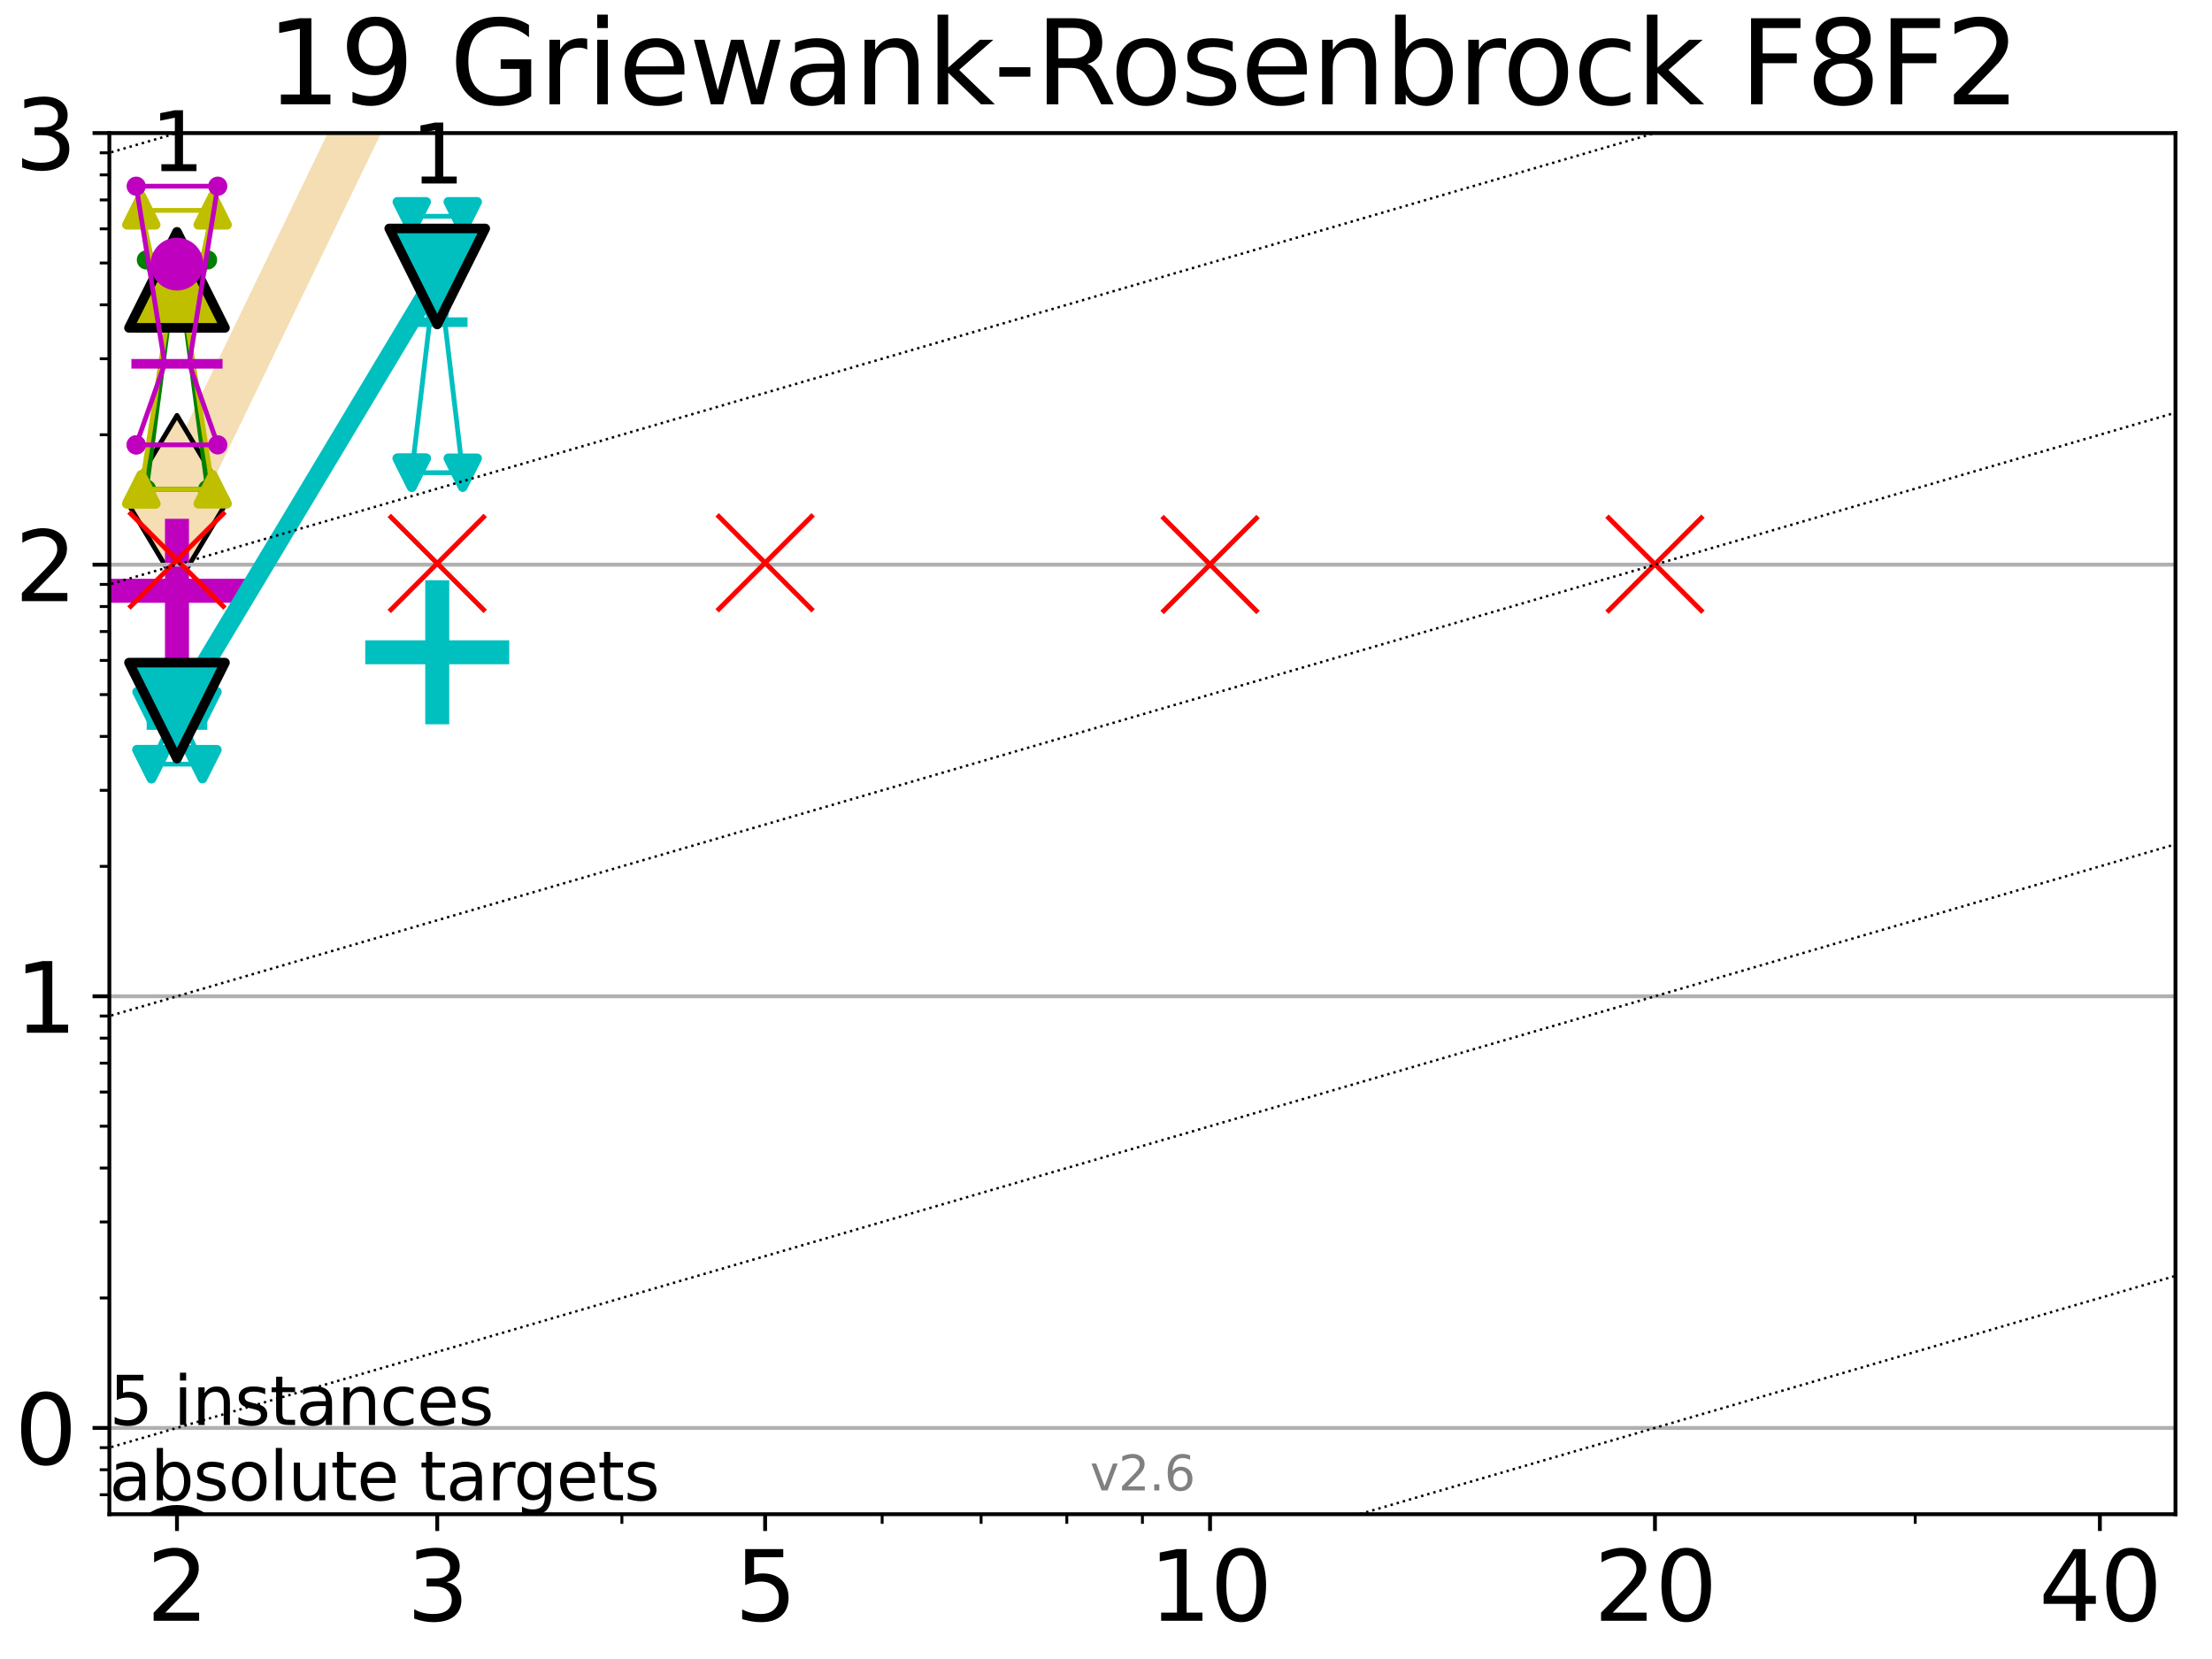 <?xml version="1.0" encoding="utf-8" standalone="no"?>
<!DOCTYPE svg PUBLIC "-//W3C//DTD SVG 1.1//EN"
  "http://www.w3.org/Graphics/SVG/1.1/DTD/svg11.dtd">
<svg xmlns:xlink="http://www.w3.org/1999/xlink" width="460.8pt" height="345.6pt" viewBox="0 0 460.8 345.6" xmlns="http://www.w3.org/2000/svg" version="1.1">
 <defs>
  <style type="text/css">*{stroke-linejoin: round; stroke-linecap: butt}</style>
 </defs>
 <g id="figure_1">
  <g id="patch_1">
   <path d="M 0 345.6 
L 460.8 345.6 
L 460.8 0 
L 0 0 
z
" style="fill: #ffffff"/>
  </g>
  <g id="axes_1">
   <g id="patch_2">
    <path d="M 22.78 315.44 
L 453.192 315.44 
L 453.192 27.72 
L 22.78 27.72 
z
" style="fill: #ffffff"/>
   </g>
   <g id="line2d_1">
    <path d="M 36.868 104.216 
L 87.718 -1 
" clip-path="url(#pbce758760e)" style="fill: none; stroke: #f5deb3; stroke-width: 10; stroke-linecap: square"/>
    <defs>
     <path id="m92fcbd3940" d="M -0 17.678 
L 10.607 0 
L 0 -17.678 
L -10.607 -0 
z
" style="stroke: #000000; stroke-linejoin: miter"/>
    </defs>
    <g clip-path="url(#pbce758760e)">
     <use xlink:href="#m92fcbd3940" x="36.868" y="104.216" style="fill: #f5deb3; stroke: #000000; stroke-linejoin: miter"/>
     <use xlink:href="#m92fcbd3940" x="87.718" y="-1" style="fill: #f5deb3; stroke: #000000; stroke-linejoin: miter"/>
    </g>
   </g>
   <g id="line2d_2">
    <defs>
     <path id="m715ee93dc1" d="M -15 0 
L 15 0 
M 0 15 
L 0 -15 
" style="stroke: #00bfbf; stroke-width: 5"/>
    </defs>
    <g clip-path="url(#pbce758760e)">
     <use xlink:href="#m715ee93dc1" x="91.085" y="135.881" style="fill: #00bfbf; stroke: #00bfbf; stroke-width: 5"/>
    </g>
   </g>
   <g id="line2d_3">
    <defs>
     <path id="m35e4fda836" d="M -15 0 
L 15 0 
M 0 15 
L 0 -15 
" style="stroke: #bf00bf; stroke-width: 5"/>
    </defs>
    <g clip-path="url(#pbce758760e)">
     <use xlink:href="#m35e4fda836" x="36.868" y="123.071" style="fill: #bf00bf; stroke: #bf00bf; stroke-width: 5"/>
    </g>
   </g>
   <g id="matplotlib.axis_1">
    <g id="xtick_1">
     <g id="line2d_4">
      <defs>
       <path id="m7549341d07" d="M 0 0 
L 0 3.5 
" style="stroke: #000000; stroke-width: 0.8"/>
      </defs>
      <g>
       <use xlink:href="#m7549341d07" x="36.868" y="315.44" style="stroke: #000000; stroke-width: 0.8"/>
      </g>
     </g>
     <g id="text_1">
      <!-- 2 -->
      <g transform="translate(30.506 337.637)scale(0.2 -0.2)">
       <defs>
        <path id="DejaVuSans-32" d="M 1228 531 
L 3431 531 
L 3431 0 
L 469 0 
L 469 531 
Q 828 903 1448 1529 
Q 2069 2156 2228 2338 
Q 2531 2678 2651 2914 
Q 2772 3150 2772 3378 
Q 2772 3750 2511 3984 
Q 2250 4219 1831 4219 
Q 1534 4219 1204 4116 
Q 875 4013 500 3803 
L 500 4441 
Q 881 4594 1212 4672 
Q 1544 4750 1819 4750 
Q 2544 4750 2975 4387 
Q 3406 4025 3406 3419 
Q 3406 3131 3298 2873 
Q 3191 2616 2906 2266 
Q 2828 2175 2409 1742 
Q 1991 1309 1228 531 
z
" transform="scale(0.016)"/>
       </defs>
       <use xlink:href="#DejaVuSans-32"/>
      </g>
     </g>
    </g>
    <g id="xtick_2">
     <g id="line2d_5">
      <g>
       <use xlink:href="#m7549341d07" x="91.085" y="315.44" style="stroke: #000000; stroke-width: 0.8"/>
      </g>
     </g>
     <g id="text_2">
      <!-- 3 -->
      <g transform="translate(84.723 337.637)scale(0.2 -0.2)">
       <defs>
        <path id="DejaVuSans-33" d="M 2597 2516 
Q 3050 2419 3304 2112 
Q 3559 1806 3559 1356 
Q 3559 666 3084 287 
Q 2609 -91 1734 -91 
Q 1441 -91 1130 -33 
Q 819 25 488 141 
L 488 750 
Q 750 597 1062 519 
Q 1375 441 1716 441 
Q 2309 441 2620 675 
Q 2931 909 2931 1356 
Q 2931 1769 2642 2001 
Q 2353 2234 1838 2234 
L 1294 2234 
L 1294 2753 
L 1863 2753 
Q 2328 2753 2575 2939 
Q 2822 3125 2822 3475 
Q 2822 3834 2567 4026 
Q 2313 4219 1838 4219 
Q 1578 4219 1281 4162 
Q 984 4106 628 3988 
L 628 4550 
Q 988 4650 1302 4700 
Q 1616 4750 1894 4750 
Q 2613 4750 3031 4423 
Q 3450 4097 3450 3541 
Q 3450 3153 3228 2886 
Q 3006 2619 2597 2516 
z
" transform="scale(0.016)"/>
       </defs>
       <use xlink:href="#DejaVuSans-33"/>
      </g>
     </g>
    </g>
    <g id="xtick_3">
     <g id="line2d_6">
      <g>
       <use xlink:href="#m7549341d07" x="159.39" y="315.44" style="stroke: #000000; stroke-width: 0.8"/>
      </g>
     </g>
     <g id="text_3">
      <!-- 5 -->
      <g transform="translate(153.028 337.637)scale(0.2 -0.2)">
       <defs>
        <path id="DejaVuSans-35" d="M 691 4666 
L 3169 4666 
L 3169 4134 
L 1269 4134 
L 1269 2991 
Q 1406 3038 1543 3061 
Q 1681 3084 1819 3084 
Q 2600 3084 3056 2656 
Q 3513 2228 3513 1497 
Q 3513 744 3044 326 
Q 2575 -91 1722 -91 
Q 1428 -91 1123 -41 
Q 819 9 494 109 
L 494 744 
Q 775 591 1075 516 
Q 1375 441 1709 441 
Q 2250 441 2565 725 
Q 2881 1009 2881 1497 
Q 2881 1984 2565 2268 
Q 2250 2553 1709 2553 
Q 1456 2553 1204 2497 
Q 953 2441 691 2322 
L 691 4666 
z
" transform="scale(0.016)"/>
       </defs>
       <use xlink:href="#DejaVuSans-35"/>
      </g>
     </g>
    </g>
    <g id="xtick_4">
     <g id="line2d_7">
      <g>
       <use xlink:href="#m7549341d07" x="252.074" y="315.44" style="stroke: #000000; stroke-width: 0.8"/>
      </g>
     </g>
     <g id="text_4">
      <!-- 10 -->
      <g transform="translate(239.349 337.637)scale(0.2 -0.2)">
       <defs>
        <path id="DejaVuSans-31" d="M 794 531 
L 1825 531 
L 1825 4091 
L 703 3866 
L 703 4441 
L 1819 4666 
L 2450 4666 
L 2450 531 
L 3481 531 
L 3481 0 
L 794 0 
L 794 531 
z
" transform="scale(0.016)"/>
        <path id="DejaVuSans-30" d="M 2034 4250 
Q 1547 4250 1301 3770 
Q 1056 3291 1056 2328 
Q 1056 1369 1301 889 
Q 1547 409 2034 409 
Q 2525 409 2770 889 
Q 3016 1369 3016 2328 
Q 3016 3291 2770 3770 
Q 2525 4250 2034 4250 
z
M 2034 4750 
Q 2819 4750 3233 4129 
Q 3647 3509 3647 2328 
Q 3647 1150 3233 529 
Q 2819 -91 2034 -91 
Q 1250 -91 836 529 
Q 422 1150 422 2328 
Q 422 3509 836 4129 
Q 1250 4750 2034 4750 
z
" transform="scale(0.016)"/>
       </defs>
       <use xlink:href="#DejaVuSans-31"/>
       <use xlink:href="#DejaVuSans-30" x="63.623"/>
      </g>
     </g>
    </g>
    <g id="xtick_5">
     <g id="line2d_8">
      <g>
       <use xlink:href="#m7549341d07" x="344.758" y="315.44" style="stroke: #000000; stroke-width: 0.8"/>
      </g>
     </g>
     <g id="text_5">
      <!-- 20 -->
      <g transform="translate(332.033 337.637)scale(0.2 -0.2)">
       <use xlink:href="#DejaVuSans-32"/>
       <use xlink:href="#DejaVuSans-30" x="63.623"/>
      </g>
     </g>
    </g>
    <g id="xtick_6">
     <g id="line2d_9">
      <g>
       <use xlink:href="#m7549341d07" x="437.443" y="315.44" style="stroke: #000000; stroke-width: 0.8"/>
      </g>
     </g>
     <g id="text_6">
      <!-- 40 -->
      <g transform="translate(424.718 337.637)scale(0.2 -0.2)">
       <defs>
        <path id="DejaVuSans-34" d="M 2419 4116 
L 825 1625 
L 2419 1625 
L 2419 4116 
z
M 2253 4666 
L 3047 4666 
L 3047 1625 
L 3713 1625 
L 3713 1100 
L 3047 1100 
L 3047 0 
L 2419 0 
L 2419 1100 
L 313 1100 
L 313 1709 
L 2253 4666 
z
" transform="scale(0.016)"/>
       </defs>
       <use xlink:href="#DejaVuSans-34"/>
       <use xlink:href="#DejaVuSans-30" x="63.623"/>
      </g>
     </g>
    </g>
    <g id="xtick_7">
     <g id="line2d_10">
      <defs>
       <path id="mbe65c911eb" d="M 0 0 
L 0 2 
" style="stroke: #000000; stroke-width: 0.6"/>
      </defs>
      <g>
       <use xlink:href="#mbe65c911eb" x="129.552" y="315.44" style="stroke: #000000; stroke-width: 0.6"/>
      </g>
     </g>
    </g>
    <g id="xtick_8">
     <g id="line2d_11">
      <g>
       <use xlink:href="#mbe65c911eb" x="183.769" y="315.44" style="stroke: #000000; stroke-width: 0.6"/>
      </g>
     </g>
    </g>
    <g id="xtick_9">
     <g id="line2d_12">
      <g>
       <use xlink:href="#mbe65c911eb" x="204.381" y="315.44" style="stroke: #000000; stroke-width: 0.6"/>
      </g>
     </g>
    </g>
    <g id="xtick_10">
     <g id="line2d_13">
      <g>
       <use xlink:href="#mbe65c911eb" x="222.237" y="315.44" style="stroke: #000000; stroke-width: 0.6"/>
      </g>
     </g>
    </g>
    <g id="xtick_11">
     <g id="line2d_14">
      <g>
       <use xlink:href="#mbe65c911eb" x="237.986" y="315.44" style="stroke: #000000; stroke-width: 0.6"/>
      </g>
     </g>
    </g>
    <g id="xtick_12">
     <g id="line2d_15">
      <g>
       <use xlink:href="#mbe65c911eb" x="398.975" y="315.44" style="stroke: #000000; stroke-width: 0.6"/>
      </g>
     </g>
    </g>
   </g>
   <g id="matplotlib.axis_2">
    <g id="ytick_1">
     <g id="line2d_16">
      <path d="M 22.78 297.458 
L 453.192 297.458 
" clip-path="url(#pbce758760e)" style="fill: none; stroke: #b0b0b0; stroke-width: 0.8; stroke-linecap: square"/>
     </g>
     <g id="line2d_17">
      <defs>
       <path id="m45539e122d" d="M 0 0 
L -3.5 0 
" style="stroke: #000000; stroke-width: 0.8"/>
      </defs>
      <g>
       <use xlink:href="#m45539e122d" x="22.78" y="297.458" style="stroke: #000000; stroke-width: 0.8"/>
      </g>
     </g>
     <g id="text_7">
      <!-- 0 -->
      <g transform="translate(3.055 305.056)scale(0.2 -0.2)">
       <use xlink:href="#DejaVuSans-30"/>
      </g>
     </g>
    </g>
    <g id="ytick_2">
     <g id="line2d_18">
      <path d="M 22.78 207.545 
L 453.192 207.545 
" clip-path="url(#pbce758760e)" style="fill: none; stroke: #b0b0b0; stroke-width: 0.8; stroke-linecap: square"/>
     </g>
     <g id="line2d_19">
      <g>
       <use xlink:href="#m45539e122d" x="22.78" y="207.545" style="stroke: #000000; stroke-width: 0.8"/>
      </g>
     </g>
     <g id="text_8">
      <!-- 1 -->
      <g transform="translate(3.055 215.143)scale(0.2 -0.2)">
       <use xlink:href="#DejaVuSans-31"/>
      </g>
     </g>
    </g>
    <g id="ytick_3">
     <g id="line2d_20">
      <path d="M 22.78 117.633 
L 453.192 117.633 
" clip-path="url(#pbce758760e)" style="fill: none; stroke: #b0b0b0; stroke-width: 0.8; stroke-linecap: square"/>
     </g>
     <g id="line2d_21">
      <g>
       <use xlink:href="#m45539e122d" x="22.78" y="117.633" style="stroke: #000000; stroke-width: 0.8"/>
      </g>
     </g>
     <g id="text_9">
      <!-- 2 -->
      <g transform="translate(3.055 125.231)scale(0.2 -0.2)">
       <use xlink:href="#DejaVuSans-32"/>
      </g>
     </g>
    </g>
    <g id="ytick_4">
     <g id="line2d_22">
      <path d="M 22.78 27.72 
L 453.192 27.72 
" clip-path="url(#pbce758760e)" style="fill: none; stroke: #b0b0b0; stroke-width: 0.8; stroke-linecap: square"/>
     </g>
     <g id="line2d_23">
      <g>
       <use xlink:href="#m45539e122d" x="22.78" y="27.72" style="stroke: #000000; stroke-width: 0.8"/>
      </g>
     </g>
     <g id="text_10">
      <!-- 3 -->
      <g transform="translate(3.055 35.318)scale(0.2 -0.2)">
       <use xlink:href="#DejaVuSans-33"/>
      </g>
     </g>
    </g>
    <g id="ytick_5">
     <g id="line2d_24">
      <defs>
       <path id="m0da4d78a74" d="M 0 0 
L -2 0 
" style="stroke: #000000; stroke-width: 0.6"/>
      </defs>
      <g>
       <use xlink:href="#m0da4d78a74" x="22.78" y="311.385" style="stroke: #000000; stroke-width: 0.6"/>
      </g>
     </g>
    </g>
    <g id="ytick_6">
     <g id="line2d_25">
      <g>
       <use xlink:href="#m0da4d78a74" x="22.78" y="306.171" style="stroke: #000000; stroke-width: 0.6"/>
      </g>
     </g>
    </g>
    <g id="ytick_7">
     <g id="line2d_26">
      <g>
       <use xlink:href="#m0da4d78a74" x="22.78" y="301.572" style="stroke: #000000; stroke-width: 0.6"/>
      </g>
     </g>
    </g>
    <g id="ytick_8">
     <g id="line2d_27">
      <g>
       <use xlink:href="#m0da4d78a74" x="22.78" y="270.391" style="stroke: #000000; stroke-width: 0.6"/>
      </g>
     </g>
    </g>
    <g id="ytick_9">
     <g id="line2d_28">
      <g>
       <use xlink:href="#m0da4d78a74" x="22.78" y="254.558" style="stroke: #000000; stroke-width: 0.6"/>
      </g>
     </g>
    </g>
    <g id="ytick_10">
     <g id="line2d_29">
      <g>
       <use xlink:href="#m0da4d78a74" x="22.78" y="243.325" style="stroke: #000000; stroke-width: 0.6"/>
      </g>
     </g>
    </g>
    <g id="ytick_11">
     <g id="line2d_30">
      <g>
       <use xlink:href="#m0da4d78a74" x="22.78" y="234.611" style="stroke: #000000; stroke-width: 0.6"/>
      </g>
     </g>
    </g>
    <g id="ytick_12">
     <g id="line2d_31">
      <g>
       <use xlink:href="#m0da4d78a74" x="22.78" y="227.492" style="stroke: #000000; stroke-width: 0.6"/>
      </g>
     </g>
    </g>
    <g id="ytick_13">
     <g id="line2d_32">
      <g>
       <use xlink:href="#m0da4d78a74" x="22.78" y="221.473" style="stroke: #000000; stroke-width: 0.6"/>
      </g>
     </g>
    </g>
    <g id="ytick_14">
     <g id="line2d_33">
      <g>
       <use xlink:href="#m0da4d78a74" x="22.78" y="216.258" style="stroke: #000000; stroke-width: 0.6"/>
      </g>
     </g>
    </g>
    <g id="ytick_15">
     <g id="line2d_34">
      <g>
       <use xlink:href="#m0da4d78a74" x="22.78" y="211.659" style="stroke: #000000; stroke-width: 0.6"/>
      </g>
     </g>
    </g>
    <g id="ytick_16">
     <g id="line2d_35">
      <g>
       <use xlink:href="#m0da4d78a74" x="22.78" y="180.479" style="stroke: #000000; stroke-width: 0.6"/>
      </g>
     </g>
    </g>
    <g id="ytick_17">
     <g id="line2d_36">
      <g>
       <use xlink:href="#m0da4d78a74" x="22.78" y="164.646" style="stroke: #000000; stroke-width: 0.6"/>
      </g>
     </g>
    </g>
    <g id="ytick_18">
     <g id="line2d_37">
      <g>
       <use xlink:href="#m0da4d78a74" x="22.78" y="153.412" style="stroke: #000000; stroke-width: 0.6"/>
      </g>
     </g>
    </g>
    <g id="ytick_19">
     <g id="line2d_38">
      <g>
       <use xlink:href="#m0da4d78a74" x="22.78" y="144.699" style="stroke: #000000; stroke-width: 0.6"/>
      </g>
     </g>
    </g>
    <g id="ytick_20">
     <g id="line2d_39">
      <g>
       <use xlink:href="#m0da4d78a74" x="22.78" y="137.579" style="stroke: #000000; stroke-width: 0.6"/>
      </g>
     </g>
    </g>
    <g id="ytick_21">
     <g id="line2d_40">
      <g>
       <use xlink:href="#m0da4d78a74" x="22.78" y="131.56" style="stroke: #000000; stroke-width: 0.6"/>
      </g>
     </g>
    </g>
    <g id="ytick_22">
     <g id="line2d_41">
      <g>
       <use xlink:href="#m0da4d78a74" x="22.78" y="126.346" style="stroke: #000000; stroke-width: 0.6"/>
      </g>
     </g>
    </g>
    <g id="ytick_23">
     <g id="line2d_42">
      <g>
       <use xlink:href="#m0da4d78a74" x="22.78" y="121.747" style="stroke: #000000; stroke-width: 0.6"/>
      </g>
     </g>
    </g>
    <g id="ytick_24">
     <g id="line2d_43">
      <g>
       <use xlink:href="#m0da4d78a74" x="22.78" y="90.566" style="stroke: #000000; stroke-width: 0.6"/>
      </g>
     </g>
    </g>
    <g id="ytick_25">
     <g id="line2d_44">
      <g>
       <use xlink:href="#m0da4d78a74" x="22.78" y="74.733" style="stroke: #000000; stroke-width: 0.6"/>
      </g>
     </g>
    </g>
    <g id="ytick_26">
     <g id="line2d_45">
      <g>
       <use xlink:href="#m0da4d78a74" x="22.78" y="63.5" style="stroke: #000000; stroke-width: 0.6"/>
      </g>
     </g>
    </g>
    <g id="ytick_27">
     <g id="line2d_46">
      <g>
       <use xlink:href="#m0da4d78a74" x="22.78" y="54.786" style="stroke: #000000; stroke-width: 0.6"/>
      </g>
     </g>
    </g>
    <g id="ytick_28">
     <g id="line2d_47">
      <g>
       <use xlink:href="#m0da4d78a74" x="22.78" y="47.667" style="stroke: #000000; stroke-width: 0.6"/>
      </g>
     </g>
    </g>
    <g id="ytick_29">
     <g id="line2d_48">
      <g>
       <use xlink:href="#m0da4d78a74" x="22.78" y="41.648" style="stroke: #000000; stroke-width: 0.6"/>
      </g>
     </g>
    </g>
    <g id="ytick_30">
     <g id="line2d_49">
      <g>
       <use xlink:href="#m0da4d78a74" x="22.78" y="36.433" style="stroke: #000000; stroke-width: 0.6"/>
      </g>
     </g>
    </g>
    <g id="ytick_31">
     <g id="line2d_50">
      <g>
       <use xlink:href="#m0da4d78a74" x="22.78" y="31.834" style="stroke: #000000; stroke-width: 0.6"/>
      </g>
     </g>
    </g>
   </g>
   <g id="line2d_51">
    <path d="M 33.682 324.524 
L 35.912 324.524 
L 33.682 324.524 
L 40.054 324.524 
L 37.824 324.524 
L 40.054 324.524 
L 33.682 324.524 
" clip-path="url(#pbce758760e)" style="fill: none; stroke: #000000; stroke-linecap: square"/>
   </g>
   <g id="line2d_52">
    <path d="M 33.682 324.524 
L 40.054 324.524 
L 40.054 324.524 
L 33.682 324.524 
L 33.682 324.524 
" clip-path="url(#pbce758760e)" style="fill: none"/>
    <defs>
     <path id="m85cacca41e" d="M 0 3 
C 0.796 3 1.559 2.684 2.121 2.121 
C 2.684 1.559 3 0.796 3 0 
C 3 -0.796 2.684 -1.559 2.121 -2.121 
C 1.559 -2.684 0.796 -3 0 -3 
C -0.796 -3 -1.559 -2.684 -2.121 -2.121 
C -2.684 -1.559 -3 -0.796 -3 0 
C -3 0.796 -2.684 1.559 -2.121 2.121 
C -1.559 2.684 -0.796 3 0 3 
z
" style="stroke: #000000; stroke-width: 2"/>
    </defs>
    <g clip-path="url(#pbce758760e)">
     <use xlink:href="#m85cacca41e" x="33.682" y="324.524" style="stroke: #000000; stroke-width: 2"/>
     <use xlink:href="#m85cacca41e" x="40.054" y="324.524" style="stroke: #000000; stroke-width: 2"/>
     <use xlink:href="#m85cacca41e" x="40.054" y="324.524" style="stroke: #000000; stroke-width: 2"/>
     <use xlink:href="#m85cacca41e" x="33.682" y="324.524" style="stroke: #000000; stroke-width: 2"/>
     <use xlink:href="#m85cacca41e" x="33.682" y="324.524" style="stroke: #000000; stroke-width: 2"/>
    </g>
   </g>
   <g id="line2d_53">
    <path d="M 33.682 324.524 
L 40.054 324.524 
" clip-path="url(#pbce758760e)" style="fill: none; stroke: #000000; stroke-width: 2; stroke-linecap: square"/>
   </g>
   <g id="line2d_54">
    <path d="M 87.899 340.357 
L 90.129 340.357 
L 87.899 340.357 
L 94.271 340.357 
L 92.041 340.357 
L 94.271 340.357 
L 87.899 340.357 
" clip-path="url(#pbce758760e)" style="fill: none; stroke: #000000; stroke-linecap: square"/>
   </g>
   <g id="line2d_55">
    <path d="M 87.899 340.357 
L 94.271 340.357 
L 94.271 340.357 
L 87.899 340.357 
L 87.899 340.357 
" clip-path="url(#pbce758760e)" style="fill: none"/>
    <g clip-path="url(#pbce758760e)">
     <use xlink:href="#m85cacca41e" x="87.899" y="340.357" style="stroke: #000000; stroke-width: 2"/>
     <use xlink:href="#m85cacca41e" x="94.271" y="340.357" style="stroke: #000000; stroke-width: 2"/>
     <use xlink:href="#m85cacca41e" x="94.271" y="340.357" style="stroke: #000000; stroke-width: 2"/>
     <use xlink:href="#m85cacca41e" x="87.899" y="340.357" style="stroke: #000000; stroke-width: 2"/>
     <use xlink:href="#m85cacca41e" x="87.899" y="340.357" style="stroke: #000000; stroke-width: 2"/>
    </g>
   </g>
   <g id="line2d_56">
    <path d="M 87.899 340.357 
L 94.271 340.357 
" clip-path="url(#pbce758760e)" style="fill: none; stroke: #000000; stroke-width: 2; stroke-linecap: square"/>
   </g>
   <g id="line2d_57">
    <path clip-path="url(#pbce758760e)" style="fill: none; stroke: #000000; stroke-linecap: square"/>
   </g>
   <g id="line2d_58">
    <path clip-path="url(#pbce758760e)" style="fill: none"/>
    <g clip-path="url(#pbce758760e)">
     <use xlink:href="#m85cacca41e" x="156.204" y="360.304" style="stroke: #000000; stroke-width: 2"/>
     <use xlink:href="#m85cacca41e" x="162.576" y="360.304" style="stroke: #000000; stroke-width: 2"/>
     <use xlink:href="#m85cacca41e" x="162.576" y="360.304" style="stroke: #000000; stroke-width: 2"/>
     <use xlink:href="#m85cacca41e" x="156.204" y="360.304" style="stroke: #000000; stroke-width: 2"/>
     <use xlink:href="#m85cacca41e" x="156.204" y="360.304" style="stroke: #000000; stroke-width: 2"/>
    </g>
   </g>
   <g id="line2d_59">
    <path clip-path="url(#pbce758760e)" style="fill: none; stroke: #000000; stroke-width: 2; stroke-linecap: square"/>
   </g>
   <g id="line2d_60">
    <path clip-path="url(#pbce758760e)" style="fill: none; stroke: #000000; stroke-linecap: square"/>
   </g>
   <g id="line2d_61">
    <path clip-path="url(#pbce758760e)" style="fill: none"/>
    <g clip-path="url(#pbce758760e)">
     <use xlink:href="#m85cacca41e" x="248.888" y="387.37" style="stroke: #000000; stroke-width: 2"/>
     <use xlink:href="#m85cacca41e" x="255.26" y="387.37" style="stroke: #000000; stroke-width: 2"/>
     <use xlink:href="#m85cacca41e" x="255.26" y="387.37" style="stroke: #000000; stroke-width: 2"/>
     <use xlink:href="#m85cacca41e" x="248.888" y="387.37" style="stroke: #000000; stroke-width: 2"/>
     <use xlink:href="#m85cacca41e" x="248.888" y="387.37" style="stroke: #000000; stroke-width: 2"/>
    </g>
   </g>
   <g id="line2d_62">
    <path clip-path="url(#pbce758760e)" style="fill: none; stroke: #000000; stroke-width: 2; stroke-linecap: square"/>
   </g>
   <g id="line2d_63">
    <path clip-path="url(#pbce758760e)" style="fill: none; stroke: #000000; stroke-linecap: square"/>
   </g>
   <g id="line2d_64">
    <path clip-path="url(#pbce758760e)" style="fill: none"/>
    <g clip-path="url(#pbce758760e)">
     <use xlink:href="#m85cacca41e" x="341.572" y="414.436" style="stroke: #000000; stroke-width: 2"/>
     <use xlink:href="#m85cacca41e" x="347.945" y="414.436" style="stroke: #000000; stroke-width: 2"/>
     <use xlink:href="#m85cacca41e" x="347.945" y="414.436" style="stroke: #000000; stroke-width: 2"/>
     <use xlink:href="#m85cacca41e" x="341.572" y="414.436" style="stroke: #000000; stroke-width: 2"/>
     <use xlink:href="#m85cacca41e" x="341.572" y="414.436" style="stroke: #000000; stroke-width: 2"/>
    </g>
   </g>
   <g id="line2d_65">
    <path clip-path="url(#pbce758760e)" style="fill: none; stroke: #000000; stroke-width: 2; stroke-linecap: square"/>
   </g>
   <g id="line2d_66">
    <path d="M 36.868 324.524 
L 91.085 340.357 
" clip-path="url(#pbce758760e)" style="fill: none; stroke: #000000; stroke-width: 4; stroke-linecap: square"/>
   </g>
   <g id="line2d_67">
    <path d="M 91.085 340.357 
L 112.464 346.6 
" clip-path="url(#pbce758760e)" style="fill: none; stroke: #000000; stroke-width: 4; stroke-linecap: square"/>
   </g>
   <g id="line2d_68">
    <path clip-path="url(#pbce758760e)" style="fill: none; stroke: #000000; stroke-width: 4; stroke-linecap: square"/>
   </g>
   <g id="line2d_69">
    <path clip-path="url(#pbce758760e)" style="fill: none; stroke: #000000; stroke-width: 4; stroke-linecap: square"/>
   </g>
   <g id="line2d_70">
    <path d="M 36.868 324.524 
L 91.085 340.357 
L 112.464 346.6 
" clip-path="url(#pbce758760e)" style="fill: none"/>
    <defs>
     <path id="m111930e89c" d="M 0 10 
C 2.652 10 5.196 8.946 7.071 7.071 
C 8.946 5.196 10 2.652 10 0 
C 10 -2.652 8.946 -5.196 7.071 -7.071 
C 5.196 -8.946 2.652 -10 0 -10 
C -2.652 -10 -5.196 -8.946 -7.071 -7.071 
C -8.946 -5.196 -10 -2.652 -10 0 
C -10 2.652 -8.946 5.196 -7.071 7.071 
C -5.196 8.946 -2.652 10 0 10 
z
" style="stroke: #000000; stroke-width: 2"/>
    </defs>
    <g clip-path="url(#pbce758760e)">
     <use xlink:href="#m111930e89c" x="36.868" y="324.524" style="stroke: #000000; stroke-width: 2"/>
     <use xlink:href="#m111930e89c" x="91.085" y="340.357" style="stroke: #000000; stroke-width: 2"/>
     <use xlink:href="#m111930e89c" x="159.39" y="360.304" style="stroke: #000000; stroke-width: 2"/>
     <use xlink:href="#m111930e89c" x="252.074" y="387.37" style="stroke: #000000; stroke-width: 2"/>
     <use xlink:href="#m111930e89c" x="344.758" y="414.436" style="stroke: #000000; stroke-width: 2"/>
    </g>
   </g>
   <g id="line2d_71">
    <path d="M 32.62 324.524 
L 35.594 324.524 
L 32.62 324.524 
L 41.116 324.524 
L 38.143 324.524 
L 41.116 324.524 
L 32.62 324.524 
" clip-path="url(#pbce758760e)" style="fill: none; stroke: #0000ff; stroke-linecap: square"/>
   </g>
   <g id="line2d_72">
    <path d="M 32.62 324.524 
L 41.116 324.524 
L 41.116 324.524 
L 32.62 324.524 
L 32.62 324.524 
" clip-path="url(#pbce758760e)" style="fill: none"/>
    <defs>
     <path id="m32d1f99ced" d="M 0 1.5 
C 0.398 1.5 0.779 1.342 1.061 1.061 
C 1.342 0.779 1.5 0.398 1.5 0 
C 1.5 -0.398 1.342 -0.779 1.061 -1.061 
C 0.779 -1.342 0.398 -1.5 0 -1.5 
C -0.398 -1.5 -0.779 -1.342 -1.061 -1.061 
C -1.342 -0.779 -1.5 -0.398 -1.5 0 
C -1.5 0.398 -1.342 0.779 -1.061 1.061 
C -0.779 1.342 -0.398 1.5 0 1.5 
z
" style="stroke: #0000ff"/>
    </defs>
    <g clip-path="url(#pbce758760e)">
     <use xlink:href="#m32d1f99ced" x="32.62" y="324.524" style="fill: #0000ff; stroke: #0000ff"/>
     <use xlink:href="#m32d1f99ced" x="41.116" y="324.524" style="fill: #0000ff; stroke: #0000ff"/>
     <use xlink:href="#m32d1f99ced" x="41.116" y="324.524" style="fill: #0000ff; stroke: #0000ff"/>
     <use xlink:href="#m32d1f99ced" x="32.62" y="324.524" style="fill: #0000ff; stroke: #0000ff"/>
     <use xlink:href="#m32d1f99ced" x="32.62" y="324.524" style="fill: #0000ff; stroke: #0000ff"/>
    </g>
   </g>
   <g id="line2d_73">
    <path d="M 32.62 324.524 
L 41.116 324.524 
" clip-path="url(#pbce758760e)" style="fill: none; stroke: #0000ff; stroke-width: 2; stroke-linecap: square"/>
   </g>
   <g id="line2d_74">
    <path d="M 86.837 340.357 
L 89.811 340.357 
L 86.837 340.357 
L 95.333 340.357 
L 92.359 340.357 
L 95.333 340.357 
L 86.837 340.357 
" clip-path="url(#pbce758760e)" style="fill: none; stroke: #0000ff; stroke-linecap: square"/>
   </g>
   <g id="line2d_75">
    <path d="M 86.837 340.357 
L 95.333 340.357 
L 95.333 340.357 
L 86.837 340.357 
L 86.837 340.357 
" clip-path="url(#pbce758760e)" style="fill: none"/>
    <g clip-path="url(#pbce758760e)">
     <use xlink:href="#m32d1f99ced" x="86.837" y="340.357" style="fill: #0000ff; stroke: #0000ff"/>
     <use xlink:href="#m32d1f99ced" x="95.333" y="340.357" style="fill: #0000ff; stroke: #0000ff"/>
     <use xlink:href="#m32d1f99ced" x="95.333" y="340.357" style="fill: #0000ff; stroke: #0000ff"/>
     <use xlink:href="#m32d1f99ced" x="86.837" y="340.357" style="fill: #0000ff; stroke: #0000ff"/>
     <use xlink:href="#m32d1f99ced" x="86.837" y="340.357" style="fill: #0000ff; stroke: #0000ff"/>
    </g>
   </g>
   <g id="line2d_76">
    <path d="M 86.837 340.357 
L 95.333 340.357 
" clip-path="url(#pbce758760e)" style="fill: none; stroke: #0000ff; stroke-width: 2; stroke-linecap: square"/>
   </g>
   <g id="line2d_77">
    <path clip-path="url(#pbce758760e)" style="fill: none; stroke: #0000ff; stroke-linecap: square"/>
   </g>
   <g id="line2d_78">
    <path clip-path="url(#pbce758760e)" style="fill: none"/>
    <g clip-path="url(#pbce758760e)">
     <use xlink:href="#m32d1f99ced" x="155.142" y="360.304" style="fill: #0000ff; stroke: #0000ff"/>
     <use xlink:href="#m32d1f99ced" x="163.638" y="360.304" style="fill: #0000ff; stroke: #0000ff"/>
     <use xlink:href="#m32d1f99ced" x="163.638" y="360.304" style="fill: #0000ff; stroke: #0000ff"/>
     <use xlink:href="#m32d1f99ced" x="155.142" y="360.304" style="fill: #0000ff; stroke: #0000ff"/>
     <use xlink:href="#m32d1f99ced" x="155.142" y="360.304" style="fill: #0000ff; stroke: #0000ff"/>
    </g>
   </g>
   <g id="line2d_79">
    <path clip-path="url(#pbce758760e)" style="fill: none; stroke: #0000ff; stroke-width: 2; stroke-linecap: square"/>
   </g>
   <g id="line2d_80">
    <path clip-path="url(#pbce758760e)" style="fill: none; stroke: #0000ff; stroke-linecap: square"/>
   </g>
   <g id="line2d_81">
    <path clip-path="url(#pbce758760e)" style="fill: none"/>
    <g clip-path="url(#pbce758760e)">
     <use xlink:href="#m32d1f99ced" x="247.826" y="387.37" style="fill: #0000ff; stroke: #0000ff"/>
     <use xlink:href="#m32d1f99ced" x="256.322" y="387.37" style="fill: #0000ff; stroke: #0000ff"/>
     <use xlink:href="#m32d1f99ced" x="256.322" y="387.37" style="fill: #0000ff; stroke: #0000ff"/>
     <use xlink:href="#m32d1f99ced" x="247.826" y="387.37" style="fill: #0000ff; stroke: #0000ff"/>
     <use xlink:href="#m32d1f99ced" x="247.826" y="387.37" style="fill: #0000ff; stroke: #0000ff"/>
    </g>
   </g>
   <g id="line2d_82">
    <path clip-path="url(#pbce758760e)" style="fill: none; stroke: #0000ff; stroke-width: 2; stroke-linecap: square"/>
   </g>
   <g id="line2d_83">
    <path clip-path="url(#pbce758760e)" style="fill: none; stroke: #0000ff; stroke-linecap: square"/>
   </g>
   <g id="line2d_84">
    <path clip-path="url(#pbce758760e)" style="fill: none"/>
    <g clip-path="url(#pbce758760e)">
     <use xlink:href="#m32d1f99ced" x="340.51" y="414.436" style="fill: #0000ff; stroke: #0000ff"/>
     <use xlink:href="#m32d1f99ced" x="349.007" y="414.436" style="fill: #0000ff; stroke: #0000ff"/>
     <use xlink:href="#m32d1f99ced" x="349.007" y="414.436" style="fill: #0000ff; stroke: #0000ff"/>
     <use xlink:href="#m32d1f99ced" x="340.51" y="414.436" style="fill: #0000ff; stroke: #0000ff"/>
     <use xlink:href="#m32d1f99ced" x="340.51" y="414.436" style="fill: #0000ff; stroke: #0000ff"/>
    </g>
   </g>
   <g id="line2d_85">
    <path clip-path="url(#pbce758760e)" style="fill: none; stroke: #0000ff; stroke-width: 2; stroke-linecap: square"/>
   </g>
   <g id="line2d_86">
    <path d="M 36.868 324.524 
L 91.085 340.357 
" clip-path="url(#pbce758760e)" style="fill: none; stroke: #0000ff; stroke-width: 4; stroke-linecap: square"/>
   </g>
   <g id="line2d_87">
    <path d="M 91.085 340.357 
L 112.464 346.6 
" clip-path="url(#pbce758760e)" style="fill: none; stroke: #0000ff; stroke-width: 4; stroke-linecap: square"/>
   </g>
   <g id="line2d_88">
    <path clip-path="url(#pbce758760e)" style="fill: none; stroke: #0000ff; stroke-width: 4; stroke-linecap: square"/>
   </g>
   <g id="line2d_89">
    <path clip-path="url(#pbce758760e)" style="fill: none; stroke: #0000ff; stroke-width: 4; stroke-linecap: square"/>
   </g>
   <g id="line2d_90">
    <path d="M 36.868 324.524 
L 91.085 340.357 
L 112.464 346.6 
" clip-path="url(#pbce758760e)" style="fill: none"/>
    <defs>
     <path id="m194e2d5153" d="M 0 5 
C 1.326 5 2.598 4.473 3.536 3.536 
C 4.473 2.598 5 1.326 5 0 
C 5 -1.326 4.473 -2.598 3.536 -3.536 
C 2.598 -4.473 1.326 -5 0 -5 
C -1.326 -5 -2.598 -4.473 -3.536 -3.536 
C -4.473 -2.598 -5 -1.326 -5 0 
C -5 1.326 -4.473 2.598 -3.536 3.536 
C -2.598 4.473 -1.326 5 0 5 
z
" style="stroke: #0000ff"/>
    </defs>
    <g clip-path="url(#pbce758760e)">
     <use xlink:href="#m194e2d5153" x="36.868" y="324.524" style="fill: #0000ff; stroke: #0000ff"/>
     <use xlink:href="#m194e2d5153" x="91.085" y="340.357" style="fill: #0000ff; stroke: #0000ff"/>
     <use xlink:href="#m194e2d5153" x="159.39" y="360.304" style="fill: #0000ff; stroke: #0000ff"/>
     <use xlink:href="#m194e2d5153" x="252.074" y="387.37" style="fill: #0000ff; stroke: #0000ff"/>
     <use xlink:href="#m194e2d5153" x="344.758" y="414.436" style="fill: #0000ff; stroke: #0000ff"/>
    </g>
   </g>
   <g id="line2d_91">
    <path d="M 31.558 159.188 
L 35.275 151.045 
L 31.558 147.115 
L 42.178 147.115 
L 38.461 151.045 
L 42.178 159.188 
L 31.558 159.188 
" clip-path="url(#pbce758760e)" style="fill: none; stroke: #00bfbf; stroke-linecap: square"/>
   </g>
   <g id="line2d_92">
    <path d="M 31.558 159.188 
L 42.178 159.188 
L 42.178 147.115 
L 31.558 147.115 
L 31.558 159.188 
" clip-path="url(#pbce758760e)" style="fill: none"/>
    <defs>
     <path id="m7499649e9f" d="M -0 3 
L 3 -3 
L -3 -3 
z
" style="stroke: #00bfbf; stroke-width: 2; stroke-linejoin: miter"/>
    </defs>
    <g clip-path="url(#pbce758760e)">
     <use xlink:href="#m7499649e9f" x="31.558" y="159.188" style="fill: #00bfbf; stroke: #00bfbf; stroke-width: 2; stroke-linejoin: miter"/>
     <use xlink:href="#m7499649e9f" x="42.178" y="159.188" style="fill: #00bfbf; stroke: #00bfbf; stroke-width: 2; stroke-linejoin: miter"/>
     <use xlink:href="#m7499649e9f" x="42.178" y="147.115" style="fill: #00bfbf; stroke: #00bfbf; stroke-width: 2; stroke-linejoin: miter"/>
     <use xlink:href="#m7499649e9f" x="31.558" y="147.115" style="fill: #00bfbf; stroke: #00bfbf; stroke-width: 2; stroke-linejoin: miter"/>
     <use xlink:href="#m7499649e9f" x="31.558" y="159.188" style="fill: #00bfbf; stroke: #00bfbf; stroke-width: 2; stroke-linejoin: miter"/>
    </g>
   </g>
   <g id="line2d_93">
    <path d="M 31.558 151.045 
L 42.178 151.045 
" clip-path="url(#pbce758760e)" style="fill: none; stroke: #00bfbf; stroke-width: 2; stroke-linecap: square"/>
   </g>
   <g id="line2d_94">
    <path d="M 85.775 98.474 
L 89.492 67.111 
L 85.775 45.055 
L 96.395 45.055 
L 92.678 67.111 
L 96.395 98.474 
L 85.775 98.474 
" clip-path="url(#pbce758760e)" style="fill: none; stroke: #00bfbf; stroke-linecap: square"/>
   </g>
   <g id="line2d_95">
    <path d="M 85.775 98.474 
L 96.395 98.474 
L 96.395 45.055 
L 85.775 45.055 
L 85.775 98.474 
" clip-path="url(#pbce758760e)" style="fill: none"/>
    <g clip-path="url(#pbce758760e)">
     <use xlink:href="#m7499649e9f" x="85.775" y="98.474" style="fill: #00bfbf; stroke: #00bfbf; stroke-width: 2; stroke-linejoin: miter"/>
     <use xlink:href="#m7499649e9f" x="96.395" y="98.474" style="fill: #00bfbf; stroke: #00bfbf; stroke-width: 2; stroke-linejoin: miter"/>
     <use xlink:href="#m7499649e9f" x="96.395" y="45.055" style="fill: #00bfbf; stroke: #00bfbf; stroke-width: 2; stroke-linejoin: miter"/>
     <use xlink:href="#m7499649e9f" x="85.775" y="45.055" style="fill: #00bfbf; stroke: #00bfbf; stroke-width: 2; stroke-linejoin: miter"/>
     <use xlink:href="#m7499649e9f" x="85.775" y="98.474" style="fill: #00bfbf; stroke: #00bfbf; stroke-width: 2; stroke-linejoin: miter"/>
    </g>
   </g>
   <g id="line2d_96">
    <path d="M 85.775 67.111 
L 96.395 67.111 
" clip-path="url(#pbce758760e)" style="fill: none; stroke: #00bfbf; stroke-width: 2; stroke-linecap: square"/>
   </g>
   <g id="line2d_97">
    <path d="M 36.868 148.04 
L 91.085 57.592 
" clip-path="url(#pbce758760e)" style="fill: none; stroke: #00bfbf; stroke-width: 4; stroke-linecap: square"/>
   </g>
   <g id="line2d_98">
    <path d="M 36.868 148.04 
L 91.085 57.592 
" clip-path="url(#pbce758760e)" style="fill: none"/>
    <defs>
     <path id="m91aeaad6f4" d="M -0 10 
L 10 -10 
L -10 -10 
z
" style="stroke: #000000; stroke-width: 2; stroke-linejoin: miter"/>
    </defs>
    <g clip-path="url(#pbce758760e)">
     <use xlink:href="#m91aeaad6f4" x="36.868" y="148.04" style="fill: #00bfbf; stroke: #000000; stroke-width: 2; stroke-linejoin: miter"/>
     <use xlink:href="#m91aeaad6f4" x="91.085" y="57.592" style="fill: #00bfbf; stroke: #000000; stroke-width: 2; stroke-linejoin: miter"/>
    </g>
   </g>
   <g id="line2d_99">
    <path d="M 30.496 101.93 
L 34.957 68.215 
L 30.496 54.147 
L 43.24 54.147 
L 38.78 68.215 
L 43.24 101.93 
L 30.496 101.93 
" clip-path="url(#pbce758760e)" style="fill: none; stroke: #008000; stroke-linecap: square"/>
   </g>
   <g id="line2d_100">
    <path d="M 30.496 101.93 
L 43.24 101.93 
L 43.24 54.147 
L 30.496 54.147 
L 30.496 101.93 
" clip-path="url(#pbce758760e)" style="fill: none"/>
    <defs>
     <path id="mf5d2a945f1" d="M 0 1.5 
C 0.398 1.5 0.779 1.342 1.061 1.061 
C 1.342 0.779 1.5 0.398 1.5 0 
C 1.5 -0.398 1.342 -0.779 1.061 -1.061 
C 0.779 -1.342 0.398 -1.5 0 -1.5 
C -0.398 -1.5 -0.779 -1.342 -1.061 -1.061 
C -1.342 -0.779 -1.5 -0.398 -1.5 0 
C -1.5 0.398 -1.342 0.779 -1.061 1.061 
C -0.779 1.342 -0.398 1.5 0 1.5 
z
" style="stroke: #008000"/>
    </defs>
    <g clip-path="url(#pbce758760e)">
     <use xlink:href="#mf5d2a945f1" x="30.496" y="101.93" style="fill: #008000; stroke: #008000"/>
     <use xlink:href="#mf5d2a945f1" x="43.24" y="101.93" style="fill: #008000; stroke: #008000"/>
     <use xlink:href="#mf5d2a945f1" x="43.24" y="54.147" style="fill: #008000; stroke: #008000"/>
     <use xlink:href="#mf5d2a945f1" x="30.496" y="54.147" style="fill: #008000; stroke: #008000"/>
     <use xlink:href="#mf5d2a945f1" x="30.496" y="101.93" style="fill: #008000; stroke: #008000"/>
    </g>
   </g>
   <g id="line2d_101">
    <path d="M 30.496 68.215 
L 43.24 68.215 
" clip-path="url(#pbce758760e)" style="fill: none; stroke: #008000; stroke-width: 2; stroke-linecap: square"/>
   </g>
   <g id="line2d_102">
    <path d="M 36.868 58.298 
" clip-path="url(#pbce758760e)" style="fill: none"/>
    <defs>
     <path id="m3bf412b871" d="M 0 5 
C 1.326 5 2.598 4.473 3.536 3.536 
C 4.473 2.598 5 1.326 5 0 
C 5 -1.326 4.473 -2.598 3.536 -3.536 
C 2.598 -4.473 1.326 -5 0 -5 
C -1.326 -5 -2.598 -4.473 -3.536 -3.536 
C -4.473 -2.598 -5 -1.326 -5 0 
C -5 1.326 -4.473 2.598 -3.536 3.536 
C -2.598 4.473 -1.326 5 0 5 
z
" style="stroke: #008000"/>
    </defs>
    <g clip-path="url(#pbce758760e)">
     <use xlink:href="#m3bf412b871" x="36.868" y="58.298" style="fill: #008000; stroke: #008000"/>
    </g>
   </g>
   <g id="line2d_103">
    <path d="M 29.434 101.93 
L 34.638 68.215 
L 29.434 43.827 
L 44.303 43.827 
L 39.099 68.215 
L 44.303 101.93 
L 29.434 101.93 
" clip-path="url(#pbce758760e)" style="fill: none; stroke: #bfbf00; stroke-linecap: square"/>
   </g>
   <g id="line2d_104">
    <path d="M 29.434 101.93 
L 44.303 101.93 
L 44.303 43.827 
L 29.434 43.827 
L 29.434 101.93 
" clip-path="url(#pbce758760e)" style="fill: none"/>
    <defs>
     <path id="me1010a9beb" d="M 0 -3 
L -3 3 
L 3 3 
z
" style="stroke: #bfbf00; stroke-width: 2; stroke-linejoin: miter"/>
    </defs>
    <g clip-path="url(#pbce758760e)">
     <use xlink:href="#me1010a9beb" x="29.434" y="101.93" style="fill: #bfbf00; stroke: #bfbf00; stroke-width: 2; stroke-linejoin: miter"/>
     <use xlink:href="#me1010a9beb" x="44.303" y="101.93" style="fill: #bfbf00; stroke: #bfbf00; stroke-width: 2; stroke-linejoin: miter"/>
     <use xlink:href="#me1010a9beb" x="44.303" y="43.827" style="fill: #bfbf00; stroke: #bfbf00; stroke-width: 2; stroke-linejoin: miter"/>
     <use xlink:href="#me1010a9beb" x="29.434" y="43.827" style="fill: #bfbf00; stroke: #bfbf00; stroke-width: 2; stroke-linejoin: miter"/>
     <use xlink:href="#me1010a9beb" x="29.434" y="101.93" style="fill: #bfbf00; stroke: #bfbf00; stroke-width: 2; stroke-linejoin: miter"/>
    </g>
   </g>
   <g id="line2d_105">
    <path d="M 29.434 68.215 
L 44.303 68.215 
" clip-path="url(#pbce758760e)" style="fill: none; stroke: #bfbf00; stroke-width: 2; stroke-linecap: square"/>
   </g>
   <g id="line2d_106">
    <path d="M 36.868 58.298 
" clip-path="url(#pbce758760e)" style="fill: none"/>
    <defs>
     <path id="mb92aacfe1e" d="M 0 -10 
L -10 10 
L 10 10 
z
" style="stroke: #000000; stroke-width: 2; stroke-linejoin: miter"/>
    </defs>
    <g clip-path="url(#pbce758760e)">
     <use xlink:href="#mb92aacfe1e" x="36.868" y="58.298" style="fill: #bfbf00; stroke: #000000; stroke-width: 2; stroke-linejoin: miter"/>
    </g>
   </g>
   <g id="line2d_107">
    <path d="M 28.372 92.672 
L 34.319 75.789 
L 28.372 38.785 
L 45.365 38.785 
L 39.417 75.789 
L 45.365 92.672 
L 28.372 92.672 
" clip-path="url(#pbce758760e)" style="fill: none; stroke: #bf00bf; stroke-linecap: square"/>
   </g>
   <g id="line2d_108">
    <path d="M 28.372 92.672 
L 45.365 92.672 
L 45.365 38.785 
L 28.372 38.785 
L 28.372 92.672 
" clip-path="url(#pbce758760e)" style="fill: none"/>
    <defs>
     <path id="m6fef3895b8" d="M 0 1.5 
C 0.398 1.5 0.779 1.342 1.061 1.061 
C 1.342 0.779 1.5 0.398 1.5 0 
C 1.5 -0.398 1.342 -0.779 1.061 -1.061 
C 0.779 -1.342 0.398 -1.5 0 -1.5 
C -0.398 -1.5 -0.779 -1.342 -1.061 -1.061 
C -1.342 -0.779 -1.5 -0.398 -1.5 0 
C -1.5 0.398 -1.342 0.779 -1.061 1.061 
C -0.779 1.342 -0.398 1.5 0 1.5 
z
" style="stroke: #bf00bf"/>
    </defs>
    <g clip-path="url(#pbce758760e)">
     <use xlink:href="#m6fef3895b8" x="28.372" y="92.672" style="fill: #bf00bf; stroke: #bf00bf"/>
     <use xlink:href="#m6fef3895b8" x="45.365" y="92.672" style="fill: #bf00bf; stroke: #bf00bf"/>
     <use xlink:href="#m6fef3895b8" x="45.365" y="38.785" style="fill: #bf00bf; stroke: #bf00bf"/>
     <use xlink:href="#m6fef3895b8" x="28.372" y="38.785" style="fill: #bf00bf; stroke: #bf00bf"/>
     <use xlink:href="#m6fef3895b8" x="28.372" y="92.672" style="fill: #bf00bf; stroke: #bf00bf"/>
    </g>
   </g>
   <g id="line2d_109">
    <path d="M 28.372 75.789 
L 45.365 75.789 
" clip-path="url(#pbce758760e)" style="fill: none; stroke: #bf00bf; stroke-width: 2; stroke-linecap: square"/>
   </g>
   <g id="line2d_110">
    <path d="M 36.868 55.021 
" clip-path="url(#pbce758760e)" style="fill: none"/>
    <defs>
     <path id="mc3d40c98f0" d="M 0 5 
C 1.326 5 2.598 4.473 3.536 3.536 
C 4.473 2.598 5 1.326 5 0 
C 5 -1.326 4.473 -2.598 3.536 -3.536 
C 2.598 -4.473 1.326 -5 0 -5 
C -1.326 -5 -2.598 -4.473 -3.536 -3.536 
C -4.473 -2.598 -5 -1.326 -5 0 
C -5 1.326 -4.473 2.598 -3.536 3.536 
C -2.598 4.473 -1.326 5 0 5 
z
" style="stroke: #bf00bf"/>
    </defs>
    <g clip-path="url(#pbce758760e)">
     <use xlink:href="#mc3d40c98f0" x="36.868" y="55.021" style="fill: #bf00bf; stroke: #bf00bf"/>
    </g>
   </g>
   <g id="line2d_111"/>
   <g id="line2d_112"/>
   <g id="line2d_113"/>
   <g id="line2d_114"/>
   <g id="line2d_115"/>
   <g id="line2d_116"/>
   <g id="line2d_117"/>
   <g id="line2d_118">
    <defs>
     <path id="mc0decf2e17" d="M -10 10 
L 10 -10 
M -10 -10 
L 10 10 
" style="stroke: #ff0000"/>
    </defs>
    <g clip-path="url(#pbce758760e)">
     <use xlink:href="#mc0decf2e17" x="36.868" y="116.668" style="fill: #ff0000; stroke: #ff0000"/>
     <use xlink:href="#mc0decf2e17" x="91.085" y="117.373" style="fill: #ff0000; stroke: #ff0000"/>
     <use xlink:href="#mc0decf2e17" x="159.39" y="117.244" style="fill: #ff0000; stroke: #ff0000"/>
     <use xlink:href="#mc0decf2e17" x="252.074" y="117.593" style="fill: #ff0000; stroke: #ff0000"/>
     <use xlink:href="#mc0decf2e17" x="344.758" y="117.535" style="fill: #ff0000; stroke: #ff0000"/>
    </g>
   </g>
   <g id="line2d_119">
    <path d="M 176.478 346.6 
L 461.8 263.278 
" clip-path="url(#pbce758760e)" style="fill: none; stroke-dasharray: 0.5,0.825; stroke-dashoffset: 0; stroke: #000000; stroke-width: 0.5"/>
   </g>
   <g id="line2d_120">
    <path d="M -1 308.516 
L 461.8 173.366 
" clip-path="url(#pbce758760e)" style="fill: none; stroke-dasharray: 0.5,0.825; stroke-dashoffset: 0; stroke: #000000; stroke-width: 0.5"/>
   </g>
   <g id="line2d_121">
    <path d="M -1 218.604 
L 461.8 83.453 
" clip-path="url(#pbce758760e)" style="fill: none; stroke-dasharray: 0.5,0.825; stroke-dashoffset: 0; stroke: #000000; stroke-width: 0.5"/>
   </g>
   <g id="line2d_122">
    <path d="M -1 128.691 
L 443.105 -1 
" clip-path="url(#pbce758760e)" style="fill: none; stroke-dasharray: 0.5,0.825; stroke-dashoffset: 0; stroke: #000000; stroke-width: 0.5"/>
   </g>
   <g id="line2d_123">
    <path d="M -1 38.779 
L 135.215 -1 
" clip-path="url(#pbce758760e)" style="fill: none; stroke-dasharray: 0.5,0.825; stroke-dashoffset: 0; stroke: #000000; stroke-width: 0.5"/>
   </g>
   <g id="line2d_124">
    <path clip-path="url(#pbce758760e)" style="fill: none; stroke-dasharray: 0.5,0.825; stroke-dashoffset: 0; stroke: #000000; stroke-width: 0.5"/>
   </g>
   <g id="line2d_125">
    <path clip-path="url(#pbce758760e)" style="fill: none; stroke-dasharray: 0.5,0.825; stroke-dashoffset: 0; stroke: #000000; stroke-width: 0.5"/>
   </g>
   <g id="line2d_126">
    <path clip-path="url(#pbce758760e)" style="fill: none; stroke-dasharray: 0.5,0.825; stroke-dashoffset: 0; stroke: #000000; stroke-width: 0.5"/>
   </g>
   <g id="line2d_127">
    <path clip-path="url(#pbce758760e)" style="fill: none; stroke-dasharray: 0.5,0.825; stroke-dashoffset: 0; stroke: #000000; stroke-width: 0.5"/>
   </g>
   <g id="patch_3">
    <path d="M 22.78 315.44 
L 22.78 27.72 
" style="fill: none; stroke: #000000; stroke-width: 0.8; stroke-linejoin: miter; stroke-linecap: square"/>
   </g>
   <g id="patch_4">
    <path d="M 453.192 315.44 
L 453.192 27.72 
" style="fill: none; stroke: #000000; stroke-width: 0.8; stroke-linejoin: miter; stroke-linecap: square"/>
   </g>
   <g id="patch_5">
    <path d="M 22.78 315.44 
L 453.192 315.44 
" style="fill: none; stroke: #000000; stroke-width: 0.8; stroke-linejoin: miter; stroke-linecap: square"/>
   </g>
   <g id="patch_6">
    <path d="M 22.78 27.72 
L 453.192 27.72 
" style="fill: none; stroke: #000000; stroke-width: 0.8; stroke-linejoin: miter; stroke-linecap: square"/>
   </g>
   <g id="text_11">
    <!-- 1 -->
    <g transform="translate(85.677 38.224)scale(0.17 -0.17)">
     <use xlink:href="#DejaVuSans-31"/>
    </g>
   </g>
   <g id="text_12">
    <!-- 1 -->
    <g transform="translate(31.46 35.653)scale(0.17 -0.17)">
     <use xlink:href="#DejaVuSans-31"/>
    </g>
   </g>
   <g id="text_13">
    <!-- 5 instances -->
    <g transform="translate(22.78 296.851)scale(0.14 -0.14)">
     <defs>
      <path id="DejaVuSans-20" transform="scale(0.016)"/>
      <path id="DejaVuSans-69" d="M 603 3500 
L 1178 3500 
L 1178 0 
L 603 0 
L 603 3500 
z
M 603 4863 
L 1178 4863 
L 1178 4134 
L 603 4134 
L 603 4863 
z
" transform="scale(0.016)"/>
      <path id="DejaVuSans-6e" d="M 3513 2113 
L 3513 0 
L 2938 0 
L 2938 2094 
Q 2938 2591 2744 2837 
Q 2550 3084 2163 3084 
Q 1697 3084 1428 2787 
Q 1159 2491 1159 1978 
L 1159 0 
L 581 0 
L 581 3500 
L 1159 3500 
L 1159 2956 
Q 1366 3272 1645 3428 
Q 1925 3584 2291 3584 
Q 2894 3584 3203 3211 
Q 3513 2838 3513 2113 
z
" transform="scale(0.016)"/>
      <path id="DejaVuSans-73" d="M 2834 3397 
L 2834 2853 
Q 2591 2978 2328 3040 
Q 2066 3103 1784 3103 
Q 1356 3103 1142 2972 
Q 928 2841 928 2578 
Q 928 2378 1081 2264 
Q 1234 2150 1697 2047 
L 1894 2003 
Q 2506 1872 2764 1633 
Q 3022 1394 3022 966 
Q 3022 478 2636 193 
Q 2250 -91 1575 -91 
Q 1294 -91 989 -36 
Q 684 19 347 128 
L 347 722 
Q 666 556 975 473 
Q 1284 391 1588 391 
Q 1994 391 2212 530 
Q 2431 669 2431 922 
Q 2431 1156 2273 1281 
Q 2116 1406 1581 1522 
L 1381 1569 
Q 847 1681 609 1914 
Q 372 2147 372 2553 
Q 372 3047 722 3315 
Q 1072 3584 1716 3584 
Q 2034 3584 2315 3537 
Q 2597 3491 2834 3397 
z
" transform="scale(0.016)"/>
      <path id="DejaVuSans-74" d="M 1172 4494 
L 1172 3500 
L 2356 3500 
L 2356 3053 
L 1172 3053 
L 1172 1153 
Q 1172 725 1289 603 
Q 1406 481 1766 481 
L 2356 481 
L 2356 0 
L 1766 0 
Q 1100 0 847 248 
Q 594 497 594 1153 
L 594 3053 
L 172 3053 
L 172 3500 
L 594 3500 
L 594 4494 
L 1172 4494 
z
" transform="scale(0.016)"/>
      <path id="DejaVuSans-61" d="M 2194 1759 
Q 1497 1759 1228 1600 
Q 959 1441 959 1056 
Q 959 750 1161 570 
Q 1363 391 1709 391 
Q 2188 391 2477 730 
Q 2766 1069 2766 1631 
L 2766 1759 
L 2194 1759 
z
M 3341 1997 
L 3341 0 
L 2766 0 
L 2766 531 
Q 2569 213 2275 61 
Q 1981 -91 1556 -91 
Q 1019 -91 701 211 
Q 384 513 384 1019 
Q 384 1609 779 1909 
Q 1175 2209 1959 2209 
L 2766 2209 
L 2766 2266 
Q 2766 2663 2505 2880 
Q 2244 3097 1772 3097 
Q 1472 3097 1187 3025 
Q 903 2953 641 2809 
L 641 3341 
Q 956 3463 1253 3523 
Q 1550 3584 1831 3584 
Q 2591 3584 2966 3190 
Q 3341 2797 3341 1997 
z
" transform="scale(0.016)"/>
      <path id="DejaVuSans-63" d="M 3122 3366 
L 3122 2828 
Q 2878 2963 2633 3030 
Q 2388 3097 2138 3097 
Q 1578 3097 1268 2742 
Q 959 2388 959 1747 
Q 959 1106 1268 751 
Q 1578 397 2138 397 
Q 2388 397 2633 464 
Q 2878 531 3122 666 
L 3122 134 
Q 2881 22 2623 -34 
Q 2366 -91 2075 -91 
Q 1284 -91 818 406 
Q 353 903 353 1747 
Q 353 2603 823 3093 
Q 1294 3584 2113 3584 
Q 2378 3584 2631 3529 
Q 2884 3475 3122 3366 
z
" transform="scale(0.016)"/>
      <path id="DejaVuSans-65" d="M 3597 1894 
L 3597 1613 
L 953 1613 
Q 991 1019 1311 708 
Q 1631 397 2203 397 
Q 2534 397 2845 478 
Q 3156 559 3463 722 
L 3463 178 
Q 3153 47 2828 -22 
Q 2503 -91 2169 -91 
Q 1331 -91 842 396 
Q 353 884 353 1716 
Q 353 2575 817 3079 
Q 1281 3584 2069 3584 
Q 2775 3584 3186 3129 
Q 3597 2675 3597 1894 
z
M 3022 2063 
Q 3016 2534 2758 2815 
Q 2500 3097 2075 3097 
Q 1594 3097 1305 2825 
Q 1016 2553 972 2059 
L 3022 2063 
z
" transform="scale(0.016)"/>
     </defs>
     <use xlink:href="#DejaVuSans-35"/>
     <use xlink:href="#DejaVuSans-20" x="63.623"/>
     <use xlink:href="#DejaVuSans-69" x="95.41"/>
     <use xlink:href="#DejaVuSans-6e" x="123.193"/>
     <use xlink:href="#DejaVuSans-73" x="186.572"/>
     <use xlink:href="#DejaVuSans-74" x="238.672"/>
     <use xlink:href="#DejaVuSans-61" x="277.881"/>
     <use xlink:href="#DejaVuSans-6e" x="339.16"/>
     <use xlink:href="#DejaVuSans-63" x="402.539"/>
     <use xlink:href="#DejaVuSans-65" x="457.52"/>
     <use xlink:href="#DejaVuSans-73" x="519.043"/>
    </g>
    <!-- absolute targets -->
    <g transform="translate(22.78 312.528)scale(0.14 -0.14)">
     <defs>
      <path id="DejaVuSans-62" d="M 3116 1747 
Q 3116 2381 2855 2742 
Q 2594 3103 2138 3103 
Q 1681 3103 1420 2742 
Q 1159 2381 1159 1747 
Q 1159 1113 1420 752 
Q 1681 391 2138 391 
Q 2594 391 2855 752 
Q 3116 1113 3116 1747 
z
M 1159 2969 
Q 1341 3281 1617 3432 
Q 1894 3584 2278 3584 
Q 2916 3584 3314 3078 
Q 3713 2572 3713 1747 
Q 3713 922 3314 415 
Q 2916 -91 2278 -91 
Q 1894 -91 1617 61 
Q 1341 213 1159 525 
L 1159 0 
L 581 0 
L 581 4863 
L 1159 4863 
L 1159 2969 
z
" transform="scale(0.016)"/>
      <path id="DejaVuSans-6f" d="M 1959 3097 
Q 1497 3097 1228 2736 
Q 959 2375 959 1747 
Q 959 1119 1226 758 
Q 1494 397 1959 397 
Q 2419 397 2687 759 
Q 2956 1122 2956 1747 
Q 2956 2369 2687 2733 
Q 2419 3097 1959 3097 
z
M 1959 3584 
Q 2709 3584 3137 3096 
Q 3566 2609 3566 1747 
Q 3566 888 3137 398 
Q 2709 -91 1959 -91 
Q 1206 -91 779 398 
Q 353 888 353 1747 
Q 353 2609 779 3096 
Q 1206 3584 1959 3584 
z
" transform="scale(0.016)"/>
      <path id="DejaVuSans-6c" d="M 603 4863 
L 1178 4863 
L 1178 0 
L 603 0 
L 603 4863 
z
" transform="scale(0.016)"/>
      <path id="DejaVuSans-75" d="M 544 1381 
L 544 3500 
L 1119 3500 
L 1119 1403 
Q 1119 906 1312 657 
Q 1506 409 1894 409 
Q 2359 409 2629 706 
Q 2900 1003 2900 1516 
L 2900 3500 
L 3475 3500 
L 3475 0 
L 2900 0 
L 2900 538 
Q 2691 219 2414 64 
Q 2138 -91 1772 -91 
Q 1169 -91 856 284 
Q 544 659 544 1381 
z
M 1991 3584 
L 1991 3584 
z
" transform="scale(0.016)"/>
      <path id="DejaVuSans-72" d="M 2631 2963 
Q 2534 3019 2420 3045 
Q 2306 3072 2169 3072 
Q 1681 3072 1420 2755 
Q 1159 2438 1159 1844 
L 1159 0 
L 581 0 
L 581 3500 
L 1159 3500 
L 1159 2956 
Q 1341 3275 1631 3429 
Q 1922 3584 2338 3584 
Q 2397 3584 2469 3576 
Q 2541 3569 2628 3553 
L 2631 2963 
z
" transform="scale(0.016)"/>
      <path id="DejaVuSans-67" d="M 2906 1791 
Q 2906 2416 2648 2759 
Q 2391 3103 1925 3103 
Q 1463 3103 1205 2759 
Q 947 2416 947 1791 
Q 947 1169 1205 825 
Q 1463 481 1925 481 
Q 2391 481 2648 825 
Q 2906 1169 2906 1791 
z
M 3481 434 
Q 3481 -459 3084 -895 
Q 2688 -1331 1869 -1331 
Q 1566 -1331 1297 -1286 
Q 1028 -1241 775 -1147 
L 775 -588 
Q 1028 -725 1275 -790 
Q 1522 -856 1778 -856 
Q 2344 -856 2625 -561 
Q 2906 -266 2906 331 
L 2906 616 
Q 2728 306 2450 153 
Q 2172 0 1784 0 
Q 1141 0 747 490 
Q 353 981 353 1791 
Q 353 2603 747 3093 
Q 1141 3584 1784 3584 
Q 2172 3584 2450 3431 
Q 2728 3278 2906 2969 
L 2906 3500 
L 3481 3500 
L 3481 434 
z
" transform="scale(0.016)"/>
     </defs>
     <use xlink:href="#DejaVuSans-61"/>
     <use xlink:href="#DejaVuSans-62" x="61.279"/>
     <use xlink:href="#DejaVuSans-73" x="124.756"/>
     <use xlink:href="#DejaVuSans-6f" x="176.855"/>
     <use xlink:href="#DejaVuSans-6c" x="238.037"/>
     <use xlink:href="#DejaVuSans-75" x="265.82"/>
     <use xlink:href="#DejaVuSans-74" x="329.199"/>
     <use xlink:href="#DejaVuSans-65" x="368.408"/>
     <use xlink:href="#DejaVuSans-20" x="429.932"/>
     <use xlink:href="#DejaVuSans-74" x="461.719"/>
     <use xlink:href="#DejaVuSans-61" x="500.928"/>
     <use xlink:href="#DejaVuSans-72" x="562.207"/>
     <use xlink:href="#DejaVuSans-67" x="601.57"/>
     <use xlink:href="#DejaVuSans-65" x="665.047"/>
     <use xlink:href="#DejaVuSans-74" x="726.57"/>
     <use xlink:href="#DejaVuSans-73" x="765.779"/>
    </g>
   </g>
   <g id="text_14">
    <!-- v2.6 -->
    <g style="fill: #808080" transform="translate(227.075 310.483)scale(0.1 -0.1)">
     <defs>
      <path id="DejaVuSans-76" d="M 191 3500 
L 800 3500 
L 1894 563 
L 2988 3500 
L 3597 3500 
L 2284 0 
L 1503 0 
L 191 3500 
z
" transform="scale(0.016)"/>
      <path id="DejaVuSans-2e" d="M 684 794 
L 1344 794 
L 1344 0 
L 684 0 
L 684 794 
z
" transform="scale(0.016)"/>
      <path id="DejaVuSans-36" d="M 2113 2584 
Q 1688 2584 1439 2293 
Q 1191 2003 1191 1497 
Q 1191 994 1439 701 
Q 1688 409 2113 409 
Q 2538 409 2786 701 
Q 3034 994 3034 1497 
Q 3034 2003 2786 2293 
Q 2538 2584 2113 2584 
z
M 3366 4563 
L 3366 3988 
Q 3128 4100 2886 4159 
Q 2644 4219 2406 4219 
Q 1781 4219 1451 3797 
Q 1122 3375 1075 2522 
Q 1259 2794 1537 2939 
Q 1816 3084 2150 3084 
Q 2853 3084 3261 2657 
Q 3669 2231 3669 1497 
Q 3669 778 3244 343 
Q 2819 -91 2113 -91 
Q 1303 -91 875 529 
Q 447 1150 447 2328 
Q 447 3434 972 4092 
Q 1497 4750 2381 4750 
Q 2619 4750 2861 4703 
Q 3103 4656 3366 4563 
z
" transform="scale(0.016)"/>
     </defs>
     <use xlink:href="#DejaVuSans-76"/>
     <use xlink:href="#DejaVuSans-32" x="59.18"/>
     <use xlink:href="#DejaVuSans-2e" x="122.803"/>
     <use xlink:href="#DejaVuSans-36" x="154.59"/>
    </g>
   </g>
   <g id="text_15">
    <!-- 19 Griewank-Rosenbrock F8F2 -->
    <g transform="translate(55.464 21.72)scale(0.24 -0.24)">
     <defs>
      <path id="DejaVuSans-39" d="M 703 97 
L 703 672 
Q 941 559 1184 500 
Q 1428 441 1663 441 
Q 2288 441 2617 861 
Q 2947 1281 2994 2138 
Q 2813 1869 2534 1725 
Q 2256 1581 1919 1581 
Q 1219 1581 811 2004 
Q 403 2428 403 3163 
Q 403 3881 828 4315 
Q 1253 4750 1959 4750 
Q 2769 4750 3195 4129 
Q 3622 3509 3622 2328 
Q 3622 1225 3098 567 
Q 2575 -91 1691 -91 
Q 1453 -91 1209 -44 
Q 966 3 703 97 
z
M 1959 2075 
Q 2384 2075 2632 2365 
Q 2881 2656 2881 3163 
Q 2881 3666 2632 3958 
Q 2384 4250 1959 4250 
Q 1534 4250 1286 3958 
Q 1038 3666 1038 3163 
Q 1038 2656 1286 2365 
Q 1534 2075 1959 2075 
z
" transform="scale(0.016)"/>
      <path id="DejaVuSans-47" d="M 3809 666 
L 3809 1919 
L 2778 1919 
L 2778 2438 
L 4434 2438 
L 4434 434 
Q 4069 175 3628 42 
Q 3188 -91 2688 -91 
Q 1594 -91 976 548 
Q 359 1188 359 2328 
Q 359 3472 976 4111 
Q 1594 4750 2688 4750 
Q 3144 4750 3555 4637 
Q 3966 4525 4313 4306 
L 4313 3634 
Q 3963 3931 3569 4081 
Q 3175 4231 2741 4231 
Q 1884 4231 1454 3753 
Q 1025 3275 1025 2328 
Q 1025 1384 1454 906 
Q 1884 428 2741 428 
Q 3075 428 3337 486 
Q 3600 544 3809 666 
z
" transform="scale(0.016)"/>
      <path id="DejaVuSans-77" d="M 269 3500 
L 844 3500 
L 1563 769 
L 2278 3500 
L 2956 3500 
L 3675 769 
L 4391 3500 
L 4966 3500 
L 4050 0 
L 3372 0 
L 2619 2869 
L 1863 0 
L 1184 0 
L 269 3500 
z
" transform="scale(0.016)"/>
      <path id="DejaVuSans-6b" d="M 581 4863 
L 1159 4863 
L 1159 1991 
L 2875 3500 
L 3609 3500 
L 1753 1863 
L 3688 0 
L 2938 0 
L 1159 1709 
L 1159 0 
L 581 0 
L 581 4863 
z
" transform="scale(0.016)"/>
      <path id="DejaVuSans-2d" d="M 313 2009 
L 1997 2009 
L 1997 1497 
L 313 1497 
L 313 2009 
z
" transform="scale(0.016)"/>
      <path id="DejaVuSans-52" d="M 2841 2188 
Q 3044 2119 3236 1894 
Q 3428 1669 3622 1275 
L 4263 0 
L 3584 0 
L 2988 1197 
Q 2756 1666 2539 1819 
Q 2322 1972 1947 1972 
L 1259 1972 
L 1259 0 
L 628 0 
L 628 4666 
L 2053 4666 
Q 2853 4666 3247 4331 
Q 3641 3997 3641 3322 
Q 3641 2881 3436 2590 
Q 3231 2300 2841 2188 
z
M 1259 4147 
L 1259 2491 
L 2053 2491 
Q 2509 2491 2742 2702 
Q 2975 2913 2975 3322 
Q 2975 3731 2742 3939 
Q 2509 4147 2053 4147 
L 1259 4147 
z
" transform="scale(0.016)"/>
      <path id="DejaVuSans-46" d="M 628 4666 
L 3309 4666 
L 3309 4134 
L 1259 4134 
L 1259 2759 
L 3109 2759 
L 3109 2228 
L 1259 2228 
L 1259 0 
L 628 0 
L 628 4666 
z
" transform="scale(0.016)"/>
      <path id="DejaVuSans-38" d="M 2034 2216 
Q 1584 2216 1326 1975 
Q 1069 1734 1069 1313 
Q 1069 891 1326 650 
Q 1584 409 2034 409 
Q 2484 409 2743 651 
Q 3003 894 3003 1313 
Q 3003 1734 2745 1975 
Q 2488 2216 2034 2216 
z
M 1403 2484 
Q 997 2584 770 2862 
Q 544 3141 544 3541 
Q 544 4100 942 4425 
Q 1341 4750 2034 4750 
Q 2731 4750 3128 4425 
Q 3525 4100 3525 3541 
Q 3525 3141 3298 2862 
Q 3072 2584 2669 2484 
Q 3125 2378 3379 2068 
Q 3634 1759 3634 1313 
Q 3634 634 3220 271 
Q 2806 -91 2034 -91 
Q 1263 -91 848 271 
Q 434 634 434 1313 
Q 434 1759 690 2068 
Q 947 2378 1403 2484 
z
M 1172 3481 
Q 1172 3119 1398 2916 
Q 1625 2713 2034 2713 
Q 2441 2713 2670 2916 
Q 2900 3119 2900 3481 
Q 2900 3844 2670 4047 
Q 2441 4250 2034 4250 
Q 1625 4250 1398 4047 
Q 1172 3844 1172 3481 
z
" transform="scale(0.016)"/>
     </defs>
     <use xlink:href="#DejaVuSans-31"/>
     <use xlink:href="#DejaVuSans-39" x="63.623"/>
     <use xlink:href="#DejaVuSans-20" x="127.246"/>
     <use xlink:href="#DejaVuSans-47" x="159.033"/>
     <use xlink:href="#DejaVuSans-72" x="236.523"/>
     <use xlink:href="#DejaVuSans-69" x="277.637"/>
     <use xlink:href="#DejaVuSans-65" x="305.42"/>
     <use xlink:href="#DejaVuSans-77" x="366.943"/>
     <use xlink:href="#DejaVuSans-61" x="448.73"/>
     <use xlink:href="#DejaVuSans-6e" x="510.01"/>
     <use xlink:href="#DejaVuSans-6b" x="573.389"/>
     <use xlink:href="#DejaVuSans-2d" x="631.299"/>
     <use xlink:href="#DejaVuSans-52" x="667.383"/>
     <use xlink:href="#DejaVuSans-6f" x="732.365"/>
     <use xlink:href="#DejaVuSans-73" x="793.547"/>
     <use xlink:href="#DejaVuSans-65" x="845.646"/>
     <use xlink:href="#DejaVuSans-6e" x="907.17"/>
     <use xlink:href="#DejaVuSans-62" x="970.549"/>
     <use xlink:href="#DejaVuSans-72" x="1034.025"/>
     <use xlink:href="#DejaVuSans-6f" x="1072.889"/>
     <use xlink:href="#DejaVuSans-63" x="1134.07"/>
     <use xlink:href="#DejaVuSans-6b" x="1189.051"/>
     <use xlink:href="#DejaVuSans-20" x="1246.961"/>
     <use xlink:href="#DejaVuSans-46" x="1278.748"/>
     <use xlink:href="#DejaVuSans-38" x="1336.268"/>
     <use xlink:href="#DejaVuSans-46" x="1399.891"/>
     <use xlink:href="#DejaVuSans-32" x="1457.41"/>
    </g>
   </g>
  </g>
 </g>
 <defs>
  <clipPath id="pbce758760e">
   <rect x="22.78" y="27.72" width="430.412" height="287.72"/>
  </clipPath>
 </defs>
</svg>
